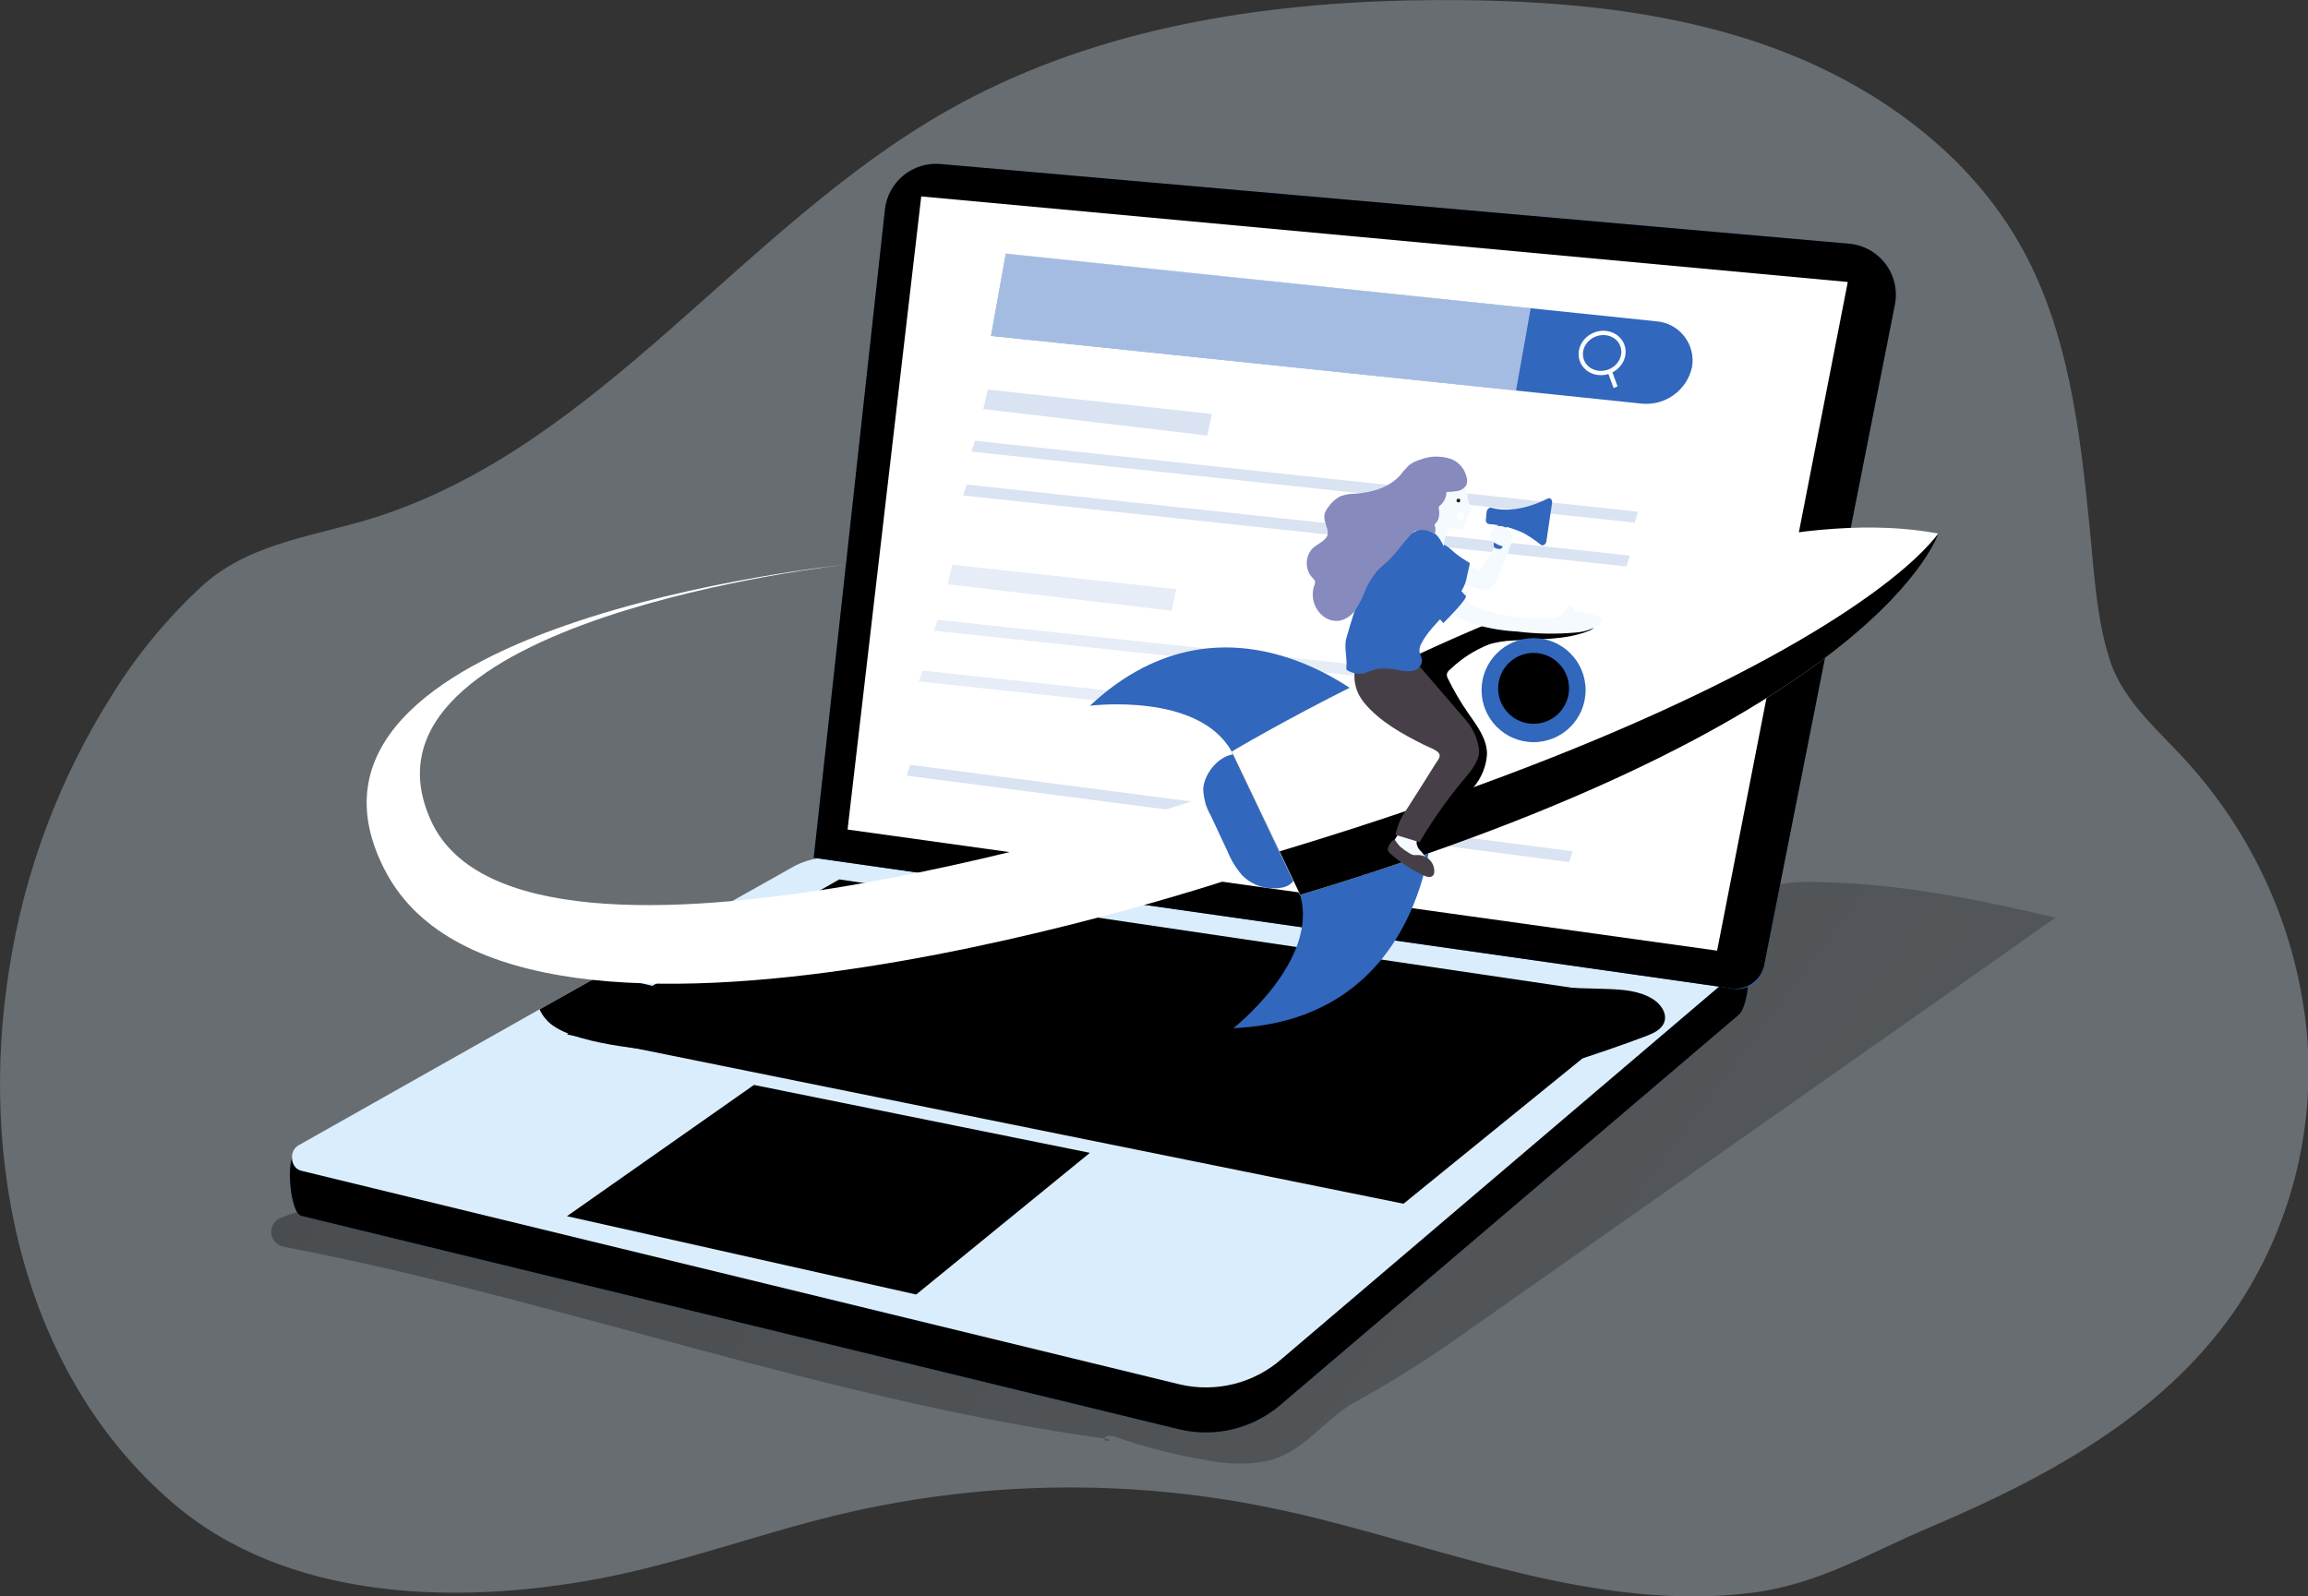 <svg width="558" height="386" viewBox="0 0 558 386" fill="none" xmlns="http://www.w3.org/2000/svg">
<rect x="0" y="0" width="558" height="386" fill="#333333" stroke="none"/>
<g clip-path="url(#clip0)">
<path opacity="0.18" d="M241.652 20.274C237.291 22.294 233.007 24.482 228.8 26.884C179.61 54.885 145.184 107.444 91.327 124.902C76.746 129.631 61.094 130.931 49.313 141.275C40.812 149.033 33.415 157.918 27.326 167.684C14.452 187.921 5.909 210.604 2.234 234.305C-5.126 280.208 5.171 331.895 41.693 363.339C69.142 386.994 109.993 388.188 144.373 381.792C164.095 378.135 182.991 371.005 202.514 366.307C236.647 358.128 272.153 357.496 306.556 364.456C329.246 369.046 351.171 376.957 373.877 381.807C390.187 385.311 407.17 387.255 423.817 385.097C439.79 383.031 452.107 375.412 466.657 369.26C494.336 357.525 522.35 342.56 539.992 317.329C553.562 297.556 559.831 273.679 557.725 249.79C555.429 225.937 545.668 203.417 529.832 185.434C522.809 177.355 513.629 170.224 510.202 159.942C506.775 149.66 506.239 137.664 505.168 127.121C502.843 104.001 500.058 80.223 488.797 59.904C476.281 37.319 454.111 21.146 429.922 12.042C405.732 2.938 379.584 0.337 353.742 0.031C315.476 -0.352 276.2 4.238 241.652 20.274Z" fill="#D3E3F3"/>
<path opacity="0.18" d="M241.652 20.274C237.291 22.294 233.007 24.482 228.8 26.884C179.61 54.885 145.184 107.444 91.327 124.902C76.746 129.631 61.094 130.931 49.313 141.275C40.812 149.033 33.415 157.918 27.326 167.684C14.452 187.921 5.909 210.604 2.234 234.305C-5.126 280.208 5.171 331.895 41.693 363.339C69.142 386.994 109.993 388.188 144.373 381.792C164.095 378.135 182.991 371.005 202.514 366.307C236.647 358.128 272.153 357.496 306.556 364.456C329.246 369.046 351.171 376.957 373.877 381.807C390.187 385.311 407.17 387.255 423.817 385.097C439.79 383.031 452.107 375.412 466.657 369.26C494.336 357.525 522.35 342.56 539.992 317.329C553.562 297.556 559.831 273.679 557.725 249.79C555.429 225.937 545.668 203.417 529.832 185.434C522.809 177.355 513.629 170.224 510.202 159.942C506.775 149.66 506.239 137.664 505.168 127.121C502.843 104.001 500.058 80.223 488.797 59.904C476.281 37.319 454.111 21.146 429.922 12.042C405.732 2.938 379.584 0.337 353.742 0.031C315.476 -0.352 276.2 4.238 241.652 20.274Z" fill="#D3E3F3"/>
<path d="M496.906 221.896L470.896 240.257L355.41 321.399C346.54 327.79 337.303 333.656 327.747 338.965C319.959 343.172 315.507 351.205 306.082 353.347C301.401 354.161 296.609 354.078 291.959 353.103C284.357 351.865 276.877 349.966 269.606 347.426C268.718 347.12 267.448 346.936 267.051 347.793C266.653 348.65 268.795 348.558 268.045 347.977C200.342 338.796 135.652 314.314 68.561 301.462C67.781 301.317 67.07 300.923 66.533 300.339C65.997 299.756 65.665 299.013 65.587 298.224C65.51 297.435 65.691 296.642 66.103 295.965C66.515 295.288 67.136 294.763 67.872 294.469C73.273 292.266 79.164 291.409 85.115 290.246C95.826 288.272 106.383 286.344 117.062 284.6C138.586 280.871 160.317 278.459 182.134 277.378C218.365 275.848 254.933 279.719 290.766 274.103C324.809 268.778 356.848 255.176 388.519 241.558C396.169 238.283 403.957 234.887 409.94 229.133C414.637 224.62 418.401 218.667 424.383 215.699C430.595 212.639 438.153 213.174 444.824 213.48C462.419 214.261 479.801 217.841 496.906 221.896Z" fill="url(#paint0_linear)"/>
<path d="M71.498 278.678L222.726 212.884C226.001 211.24 229.698 210.626 233.329 211.124L420.374 227.022C423.954 227.527 423.312 242.92 420.374 245.383L309.906 339.424C306.579 342.361 302.596 344.458 298.292 345.539C293.987 346.62 289.486 346.653 285.166 345.636L72.829 293.995C70.121 293.337 68.958 279.933 71.498 278.678Z" fill="#3167BC"/>
<path d="M71.498 278.678L222.726 212.884C226.001 211.24 229.698 210.626 233.329 211.124L420.374 227.022C423.954 227.527 423.312 242.92 420.374 245.383L309.906 339.424C306.579 342.361 302.596 344.458 298.292 345.539C293.987 346.62 289.486 346.653 285.166 345.636L72.829 293.995C70.121 293.337 68.958 279.933 71.498 278.678Z" fill="url(#paint1_linear)"/>
<path d="M420.42 234.474L309.952 328.514C306.628 331.456 302.646 333.557 298.34 334.641C294.035 335.724 289.533 335.759 285.212 334.741L72.829 283.085C70.121 282.427 69.769 278.143 72.293 276.873L130.496 244.021L145.796 235.422L192.324 209.273C195.599 207.628 199.296 207.014 202.927 207.513L418.538 226.272C422.118 226.701 423.312 232.01 420.42 234.474Z" fill="#DAEDFC"/>
<path d="M202.912 212.639L399.994 241.787L339.329 291.057L137.075 250.127L202.912 212.639Z" fill="url(#paint2_linear)"/>
<path d="M402.381 247.112C401.8 248.872 399.887 249.775 398.158 250.463C385.554 255.192 372.703 259.237 359.663 262.582C347.285 265.994 334.372 269.437 321.734 267.172C320.147 266.759 318.501 266.625 316.868 266.774C314.175 267.264 312.186 269.452 310.09 271.181C299.64 279.78 284.37 277.822 271.059 275.404C271.635 271.016 271.921 266.594 271.916 262.169C236.313 262.809 200.721 260.382 165.533 254.916C157.883 253.738 137.213 252.804 131.995 246.454C131.35 245.754 130.833 244.946 130.465 244.067L145.766 235.468C146.459 235.499 147.147 235.606 147.816 235.79C188.527 247.079 230.84 251.476 273.002 248.795C274.089 243.302 268.412 236.432 272.727 232.791C274.147 231.78 275.867 231.279 277.608 231.368C284.067 231.116 290.489 232.462 296.305 235.285C299.747 236.968 302.991 239.171 306.709 240.12C310.347 240.842 314.079 240.961 317.756 240.472C341.229 238.715 364.782 238.265 388.305 239.125C392.176 239.263 396.231 239.492 399.52 241.527C401.448 242.69 403.116 244.955 402.381 247.112Z" fill="url(#paint3_linear)"/>
<path d="M182.287 262.337L263.501 278.755L221.501 313.014L137.075 294.071L182.287 262.337Z" fill="url(#paint4_linear)"/>
<path d="M141.68 300.008C142.511 301.676 143.686 303.149 145.129 304.328C146.572 305.507 148.249 306.366 150.049 306.848C156.017 308.286 190.794 317.191 190.794 317.191C190.794 317.191 196.455 317.864 199.592 314.131L141.68 300.008Z" fill="url(#paint5_linear)"/>
<path d="M196.73 207.421L419.165 239.079C420.796 239.306 422.451 238.902 423.794 237.95C425.136 236.997 426.064 235.567 426.387 233.953L458.12 73.705C458.46 71.995 458.435 70.232 458.048 68.532C457.661 66.832 456.92 65.233 455.874 63.838C454.827 62.443 453.498 61.285 451.974 60.438C450.45 59.592 448.764 59.076 447.027 58.925L227.362 39.66C224.129 39.377 220.913 40.372 218.405 42.431C215.897 44.491 214.295 47.451 213.943 50.677L196.73 207.421Z" fill="#3167BC"/>
<path d="M196.73 207.421L418.584 238.987C420.376 239.241 422.198 238.799 423.675 237.752C425.151 236.705 426.171 235.132 426.525 233.357L458.12 73.705C458.46 71.995 458.435 70.232 458.048 68.532C457.661 66.832 456.92 65.233 455.874 63.838C454.827 62.443 453.498 61.285 451.974 60.438C450.45 59.592 448.764 59.076 447.027 58.925L227.362 39.66C224.129 39.377 220.913 40.372 218.405 42.431C215.897 44.491 214.295 47.451 213.943 50.677L196.73 207.421Z" fill="url(#paint6_linear)"/>
<path d="M415.141 229.868L446.736 68.182L222.726 47.495L204.916 200.582L415.141 229.868Z" fill="white"/>
<path d="M396.72 97.575L239.602 81.218L243.167 61.327L400.331 77.683C401.659 77.77 402.955 78.134 404.133 78.752C405.311 79.371 406.347 80.231 407.172 81.275C407.997 82.32 408.593 83.526 408.923 84.815C409.252 86.105 409.306 87.449 409.083 88.761C408.48 91.501 406.882 93.919 404.598 95.547C402.314 97.176 399.506 97.898 396.72 97.575Z" fill="#3167BC"/>
<path opacity="0.56" d="M239.602 81.218L366.518 94.454L370.083 74.501L243.167 61.25L239.602 81.218Z" fill="white"/>
<path d="M389.085 89.81C391.768 88.76 393.163 85.913 392.2 83.449C391.236 80.986 388.28 79.84 385.596 80.889C382.913 81.939 381.518 84.787 382.482 87.25C383.445 89.713 386.401 90.859 389.085 89.81Z" stroke="white" stroke-width="1.04" stroke-miterlimit="10"/>
<path d="M390.6 93.627C390.493 93.367 389.162 89.741 389.162 89.741" stroke="white" stroke-width="1.04" stroke-miterlimit="10"/>
<path opacity="0.18" d="M395.205 126.372L234.859 109.204L235.7 106.572L396.032 123.74L395.205 126.372Z" fill="#3167BC"/>
<path opacity="0.18" d="M291.867 105.317L237.72 98.906L238.821 94.193L292.984 100.1L291.867 105.317Z" fill="#3167BC"/>
<path opacity="0.18" d="M393.216 136.975L232.87 119.807L233.696 117.176L394.042 134.343L393.216 136.975Z" fill="#3167BC"/>
<g opacity="0.66">
<path opacity="0.18" d="M283.253 147.671L229.106 141.275L230.208 136.547L284.37 142.453L283.253 147.671Z" fill="#3167BC"/>
<path opacity="0.18" d="M386.163 169.673L225.816 152.505L226.658 149.858L387.005 167.041L386.163 169.673Z" fill="#3167BC"/>
<path opacity="0.18" d="M382.506 181.945L222.16 164.777L223.001 162.145L383.332 179.313L382.506 181.945Z" fill="#3167BC"/>
</g>
<path opacity="0.18" d="M379.4 208.462L219.222 187.545L220.048 184.929L380.226 205.845L379.4 208.462Z" fill="#3167BC"/>
<path d="M290.521 193.008C290.521 193.008 126.655 247.265 104.256 198.562C81.856 149.859 204.518 136.516 204.518 136.516C204.518 136.516 61.186 150.792 93.347 210.956C125.508 271.12 300.298 211.629 300.298 211.629L290.521 193.008Z" fill="white"/>
<path d="M290.903 190.758C290.972 192.987 291.581 195.167 292.678 197.108L296.717 205.738C297.579 207.885 298.788 209.876 300.298 211.629C301.48 212.824 302.928 213.723 304.522 214.255C306.117 214.787 307.815 214.935 309.478 214.689C310.262 214.638 311.02 214.385 311.68 213.957C312.339 213.528 312.876 212.937 313.242 212.241C313.93 210.451 312.767 208.538 311.834 206.87C309.325 202.387 308.254 197.277 307.06 192.288C306.142 188.402 304.276 182.924 299.533 182.373C295.34 181.884 291.148 186.673 290.903 190.758Z" fill="#3167BC"/>
<path d="M332.061 170.653C332.061 170.653 297.391 138.934 263.501 170.653C263.501 170.653 289.695 167.271 297.774 181.7L332.061 170.653Z" fill="#3167BC"/>
<path d="M346.229 199.648C346.229 199.648 344.577 246.623 298.202 248.612C298.202 248.612 318.964 232.286 314.328 216.403L346.229 199.648Z" fill="#3167BC"/>
<path d="M297.773 181.731C297.773 181.731 407.094 118.996 468.555 129.034C468.555 129.034 454.662 174.203 314.282 216.403L297.773 181.731Z" fill="white"/>
<path d="M468.631 129.003C468.631 129.003 454.739 174.172 314.359 216.372L309.356 205.861L297.773 181.731C297.773 181.731 394.808 125.974 457.431 127.963C461.183 128.065 464.925 128.412 468.631 129.003Z" fill="url(#paint7_linear)"/>
<path d="M468.631 129.003C458.915 141.749 425.377 165.236 356.434 190.284C352.538 191.712 348.524 193.14 344.393 194.568C333.53 198.322 321.851 202.086 309.356 205.861L297.789 181.731C297.789 181.731 309.738 174.555 328.007 165.435C337.646 160.615 349.044 155.26 361.376 150.134C395.787 135.828 437.495 123.204 468.631 129.003Z" fill="white"/>
<path d="M384.388 152.429C378.559 154.862 372.01 154.464 365.707 154.877C363.833 154.952 361.974 155.245 360.168 155.75C356.603 157.129 353.351 159.21 350.605 161.87C350.232 162.126 349.953 162.497 349.81 162.926C349.768 163.371 349.876 163.818 350.116 164.196C351.511 167.04 353.117 169.776 354.92 172.382C357.062 175.442 359.586 178.701 359.51 182.465C359.293 185.347 358.174 188.088 356.312 190.299L355.853 190.942C353.646 193.914 351.249 196.741 348.677 199.403C346.78 201.362 348.004 207.345 343.414 205.906C339.421 204.667 341.364 199.924 342.726 197.43L344.256 194.584L346.826 189.825C348.784 186.229 350.773 181.96 349.121 178.211C347.958 175.595 345.281 174.019 342.771 172.611C338.036 169.804 333.071 167.404 327.93 165.435C337.569 160.615 348.968 155.26 361.3 150.134C369.351 150.81 377.438 150.927 385.505 150.486C386.178 151.129 385.23 152.077 384.388 152.429Z" fill="url(#paint8_linear)"/>
<path d="M370.771 179.451C377.717 179.451 383.347 173.82 383.347 166.873C383.347 159.927 377.717 154.296 370.771 154.296C363.825 154.296 358.194 159.927 358.194 166.873C358.194 173.82 363.825 179.451 370.771 179.451Z" fill="#3167BC"/>
<path d="M370.771 175.014C375.503 175.014 379.339 171.177 379.339 166.445C379.339 161.713 375.503 157.876 370.771 157.876C366.039 157.876 362.203 161.713 362.203 166.445C362.203 171.177 366.039 175.014 370.771 175.014Z" fill="url(#paint9_linear)"/>
<path d="M351.967 139.484C351.967 139.561 350.162 139.255 350.207 139.347C350.62 139.833 351.145 140.211 351.737 140.448C353.902 141.322 356.12 142.058 358.378 142.652C360.627 142.881 361.713 140.754 362.417 138.964C362.983 137.526 363.565 136.088 364.161 134.665C364.619 133.749 364.909 132.76 365.018 131.742C365.041 131.509 365.009 131.273 364.926 131.054C364.78 130.771 364.535 130.553 364.238 130.441C363.787 130.258 363.281 130.258 362.83 130.441C362.004 130.793 361.621 131.727 361.208 132.522C360.244 134.343 358.73 135.827 357.903 137.709C357.285 137.748 356.676 137.545 356.205 137.143L353.528 135.399C353.399 135.296 353.246 135.228 353.084 135.2C352.952 135.193 352.82 135.219 352.7 135.275C352.58 135.331 352.475 135.416 352.395 135.521C351.914 136.103 351.625 136.819 351.569 137.572C351.492 137.956 351.492 138.351 351.569 138.735C351.665 139.003 351.799 139.255 351.967 139.484Z" fill="#F5FAFE"/>
<path d="M354.032 135.323L354.981 135.904C355.119 135.904 355.256 136.057 355.302 136.21C355.333 136.32 355.333 136.437 355.302 136.547L354.675 139.332C354.484 140.578 354.036 141.771 353.359 142.836C352.992 143.34 350.299 141.474 349.84 141.229C348.695 140.469 347.695 139.51 346.887 138.398C346.514 137.945 346.228 137.426 346.046 136.868C345.77 135.457 345.986 133.993 346.658 132.722C347.729 130.625 349.534 131.666 350.896 132.951C351.865 133.838 352.915 134.632 354.032 135.323Z" fill="#3167BC"/>
<path d="M336.758 204.82C336.805 205.021 336.912 205.202 337.064 205.34C339.246 207.468 341.846 209.12 344.699 210.191C344.872 210.287 345.067 210.34 345.265 210.344C345.455 210.304 345.625 210.197 345.743 210.042C345.861 209.888 345.919 209.696 345.908 209.502C345.869 209.114 345.727 208.744 345.495 208.431C344.933 207.542 344.304 206.698 343.613 205.906C342.968 205.374 342.556 204.611 342.465 203.78C342.525 203.366 342.633 202.96 342.787 202.571C343.246 200.842 340.369 200.49 339.16 200.903C338.477 201.317 337.903 201.889 337.485 202.57C337.067 203.252 336.818 204.023 336.758 204.82Z" fill="#F5FAFE"/>
<path d="M329.72 156.224C329.72 156.224 324.503 163.507 329.873 169.995C333.591 174.493 339.176 177.554 344.317 180.124C345.22 180.583 346.291 180.95 347.163 181.501C348.861 182.572 347.821 183.475 346.918 184.898C344.653 188.54 342.369 192.156 340.063 195.747C338.731 197.565 337.817 199.654 337.386 201.867L343.215 203.642C346.356 198.288 349.938 193.205 353.925 188.448C355.654 186.398 357.888 183.858 357.567 181.012C357.164 178.377 356.005 175.916 354.231 173.927L343.322 161.258L329.72 156.224Z" fill="#473F47"/>
<path d="M355.057 121.414C355.241 121.949 355.761 122.378 355.838 122.944C355.914 123.51 355.333 124.183 354.95 124.811C354.568 125.438 354.308 126.647 353.787 127.488C353.694 127.674 353.544 127.824 353.359 127.917C353.192 127.977 353.016 128.008 352.839 128.009C352.143 127.989 351.454 127.876 350.789 127.672C350.67 127.597 350.53 127.564 350.391 127.58C350.274 127.649 350.187 127.758 350.146 127.886C349.368 129.496 348.995 131.271 349.06 133.058C349.06 133.639 349.06 134.374 348.585 134.665C348.413 134.777 348.209 134.831 348.004 134.818C346.657 134.818 345.632 133.609 344.944 132.415C344.381 131.343 343.944 130.208 343.643 129.034C343.534 128.693 343.492 128.335 343.521 127.978C343.592 127.563 343.737 127.164 343.949 126.8C344.628 125.474 345.177 124.085 345.586 122.653C345.943 120.777 346.583 118.966 347.484 117.283C347.833 116.748 348.342 116.336 348.937 116.104C349.618 115.956 350.326 115.993 350.987 116.212C352.37 116.433 353.613 117.178 354.461 118.293C354.721 118.69 354.843 120.725 355.057 121.414Z" fill="#F5FAFE"/>
<path d="M341.639 162.207C340.47 162.393 339.275 162.325 338.135 162.008C336.464 161.673 334.754 161.575 333.056 161.717C332.047 161.97 331.059 162.303 330.103 162.711C329.327 162.92 328.515 162.959 327.722 162.824C326.93 162.689 326.176 162.385 325.513 161.931C325.513 161.702 325.513 161.457 325.513 161.227C325.742 159.177 324.885 156.27 325.513 154.296C327.762 146.416 329.674 140.525 334.157 133.762C335.442 131.819 340.507 129.325 342.588 128.284C343.061 128.03 343.582 127.879 344.118 127.84C344.734 127.865 345.336 128.033 345.877 128.33C347.729 129.233 348.448 130.916 349.35 132.66C350.402 134.437 351.118 136.393 351.462 138.429C351.691 141.06 352.625 143.524 351.125 145.972C349.06 149.415 345.632 151.741 343.72 155.459C343.381 155.996 343.191 156.614 343.169 157.249C343.169 158.136 343.796 158.947 343.796 159.835C343.734 160.408 343.491 160.946 343.104 161.372C342.716 161.798 342.203 162.09 341.639 162.207Z" fill="#3167BC"/>
<path d="M353.436 149.797C354.17 150.134 354.966 150.425 355.593 150.67C359.189 151.815 362.917 152.494 366.686 152.689C371.426 153.288 376.217 153.375 380.976 152.949C382.92 152.8 384.804 152.209 386.484 151.22C386.974 150.899 387.479 150.318 387.234 149.782C387.092 149.543 386.877 149.356 386.622 149.247C384.784 148.277 382.712 147.842 380.64 147.992C380.64 147.273 380.456 146.355 379.752 146.293C379.048 146.232 378.635 147.196 378.222 147.824C377.304 149.354 375.162 149.522 373.448 149.507C369.488 149.565 365.534 149.159 361.667 148.298C359.729 147.835 357.85 147.153 356.067 146.263C354.92 145.681 352.609 143.279 351.477 144.564C350.345 145.85 349.289 146.707 350.819 148.068C351.599 148.774 352.481 149.357 353.436 149.797Z" fill="#F5FAFE"/>
<path d="M347.469 135.032C347.469 135.032 353.466 143.493 354.338 143.998C355.21 144.503 348.953 150.654 348.953 150.654C348.953 150.654 341.7 142.805 340.859 138.796C340.017 134.787 343.766 132.033 347.469 135.032Z" fill="#3167BC"/>
<path d="M354.415 117.466C354.157 117.819 353.83 118.114 353.454 118.335C353.078 118.556 352.66 118.698 352.227 118.752C351.473 118.872 350.711 118.938 349.947 118.951C349.947 118.951 349.81 118.951 349.764 118.951C349.736 118.982 349.715 119.018 349.702 119.057C349.689 119.097 349.684 119.139 349.687 119.18C349.655 119.768 349.503 120.343 349.24 120.869C348.976 121.395 348.608 121.862 348.157 122.24C348.039 122.315 347.943 122.421 347.882 122.546C347.82 122.725 347.82 122.919 347.882 123.097C347.989 123.71 347.989 124.336 347.882 124.949C347.795 125.571 347.504 126.146 347.056 126.586C346.944 126.663 346.863 126.777 346.826 126.907C346.825 127.021 346.857 127.132 346.918 127.228C347.129 127.868 347.085 128.564 346.795 129.172C346.22 128.73 345.554 128.422 344.845 128.268C344.136 128.115 343.402 128.12 342.695 128.284C342.266 128.321 341.859 128.492 341.532 128.774C339.482 130.931 337.799 133.487 335.642 135.568C334.724 136.455 333.698 137.235 332.842 138.199C331.55 139.775 330.517 141.547 329.782 143.448C329.22 144.937 328.475 146.351 327.563 147.655C327.105 148.304 326.523 148.855 325.85 149.278C325.178 149.701 324.429 149.986 323.646 150.119C322.905 150.18 322.159 150.086 321.456 149.844C320.753 149.602 320.107 149.216 319.561 148.711C318.606 147.836 317.924 146.702 317.598 145.448C317.273 144.194 317.316 142.872 317.725 141.642C317.924 141.261 317.979 140.821 317.878 140.403C317.759 140.171 317.592 139.968 317.388 139.806C316.45 138.829 315.927 137.527 315.927 136.172C315.927 134.817 316.45 133.515 317.388 132.538C318.413 131.574 320.877 130.641 321.015 129.049C321.152 127.458 319.729 125.882 320.311 124.046C320.521 123.488 320.826 122.97 321.213 122.516C321.951 121.432 322.951 120.553 324.12 119.96C325.304 119.562 326.544 119.36 327.793 119.364C331.801 119.088 335.993 117.834 338.64 114.773C339.236 113.98 339.891 113.234 340.599 112.539C341.429 111.897 342.374 111.42 343.383 111.132C345.811 110.203 348.489 110.165 350.942 111.025C351.794 111.38 352.555 111.925 353.167 112.616C353.779 113.308 354.227 114.129 354.476 115.018C354.642 115.407 354.722 115.827 354.711 116.249C354.701 116.671 354.6 117.086 354.415 117.466Z" fill="#878ABC"/>
<path d="M353.971 124.092C353.382 124.072 352.795 124.021 352.212 123.939C352.043 124.26 352.808 125.469 352.977 125.561C353.057 125.631 353.16 125.669 353.267 125.669C353.374 125.669 353.477 125.631 353.558 125.561C353.625 125.464 353.672 125.355 353.696 125.239L353.971 124.076" fill="white"/>
<path d="M352.594 121.491C352.848 121.491 353.053 121.285 353.053 121.032C353.053 120.778 352.848 120.573 352.594 120.573C352.341 120.573 352.135 120.778 352.135 121.032C352.135 121.285 352.341 121.491 352.594 121.491Z" fill="#231F20"/>
<path d="M363.524 126.818L362.863 126.692C362.448 126.613 362.047 126.885 361.968 127.3L361.127 131.72C361.048 132.135 361.32 132.535 361.735 132.614L362.397 132.74C362.812 132.819 363.212 132.547 363.291 132.132L364.133 127.712C364.212 127.297 363.939 126.897 363.524 126.818Z" fill="#3167BC"/>
<path d="M362.187 127.182C361.785 127.225 361.403 127.378 361.082 127.623C360.761 127.869 360.513 128.198 360.367 128.575C360.24 129.066 360.266 129.583 360.441 130.059C360.616 130.534 360.932 130.945 361.346 131.237C362.187 131.802 363.154 132.154 364.161 132.262C364.308 132.313 364.465 132.328 364.619 132.307C364.774 132.286 364.92 132.228 365.049 132.14C365.18 131.995 365.266 131.814 365.293 131.62C365.534 130.938 365.633 130.214 365.584 129.493C365.374 128.773 364.92 128.149 364.301 127.728C363.681 127.306 362.934 127.113 362.187 127.182Z" fill="#F5FAFE"/>
<path d="M359.403 123.893L359.25 125.637C359.199 125.868 359.242 126.11 359.367 126.31C359.493 126.511 359.693 126.654 359.923 126.708C362.855 126.914 365.724 127.661 368.384 128.912C369.827 129.723 371.198 130.655 372.485 131.696C373.005 132.109 373.754 131.696 373.877 130.809L375.239 121.628C375.361 120.817 374.78 120.251 374.168 120.557C371.612 121.858 365.875 124.245 360.566 122.776C360 122.638 359.464 123.174 359.403 123.893Z" fill="#3167BC"/>
<path d="M337.126 202.938C336.393 203.409 335.851 204.125 335.596 204.958C335.512 205.216 335.512 205.495 335.596 205.753C335.703 205.984 335.866 206.183 336.07 206.335C338.517 208.514 341.269 210.324 344.24 211.705C344.617 211.898 345.028 212.018 345.449 212.057C345.658 212.081 345.87 212.05 346.063 211.967C346.256 211.883 346.424 211.751 346.551 211.583C346.696 211.338 346.771 211.057 346.765 210.772C346.781 210.247 346.692 209.724 346.501 209.234C346.311 208.745 346.023 208.298 345.656 207.923C345.289 207.547 344.849 207.249 344.364 207.047C343.879 206.845 343.358 206.744 342.833 206.748C342.456 206.779 342.077 206.779 341.701 206.748C341.348 206.658 341.016 206.502 340.721 206.289C339.917 205.82 339.159 205.277 338.457 204.667C337.983 204.114 337.539 203.537 337.126 202.938Z" fill="#473F47"/>
</g>
<defs>
<linearGradient id="paint0_linear" x1="-163.774" y1="-72.022" x2="985.074" y2="787.166" gradientUnits="userSpaceOnUse">
<stop offset="0.01"/>
<stop offset="0.08" stop-opacity="0.69"/>
<stop offset="0.21" stop-opacity="0.32"/>
<stop offset="1" stop-opacity="0"/>
</linearGradient>
<linearGradient id="paint1_linear" x1="59784.8" y1="21692.4" x2="64185.1" y2="58092.2" gradientUnits="userSpaceOnUse">
<stop offset="0.01"/>
<stop offset="0.08" stop-opacity="0.69"/>
<stop offset="0.21" stop-opacity="0.32"/>
<stop offset="1" stop-opacity="0"/>
</linearGradient>
<linearGradient id="paint2_linear" x1="49799.9" y1="5724.64" x2="48660.4" y2="31551.2" gradientUnits="userSpaceOnUse">
<stop offset="0.01"/>
<stop offset="0.08" stop-opacity="0.69"/>
<stop offset="0.21" stop-opacity="0.32"/>
<stop offset="1" stop-opacity="0"/>
</linearGradient>
<linearGradient id="paint3_linear" x1="49406.5" y1="5717.24" x2="49874.5" y2="18474" gradientUnits="userSpaceOnUse">
<stop offset="0.01"/>
<stop offset="0.08" stop-opacity="0.69"/>
<stop offset="0.21" stop-opacity="0.32"/>
<stop offset="1" stop-opacity="0"/>
</linearGradient>
<linearGradient id="paint4_linear" x1="18028.9" y1="6112.51" x2="17267.4" y2="18952.8" gradientUnits="userSpaceOnUse">
<stop offset="0.01"/>
<stop offset="0.08" stop-opacity="0.69"/>
<stop offset="0.21" stop-opacity="0.32"/>
<stop offset="1" stop-opacity="0"/>
</linearGradient>
<linearGradient id="paint5_linear" x1="8286.34" y1="4272.65" x2="8172.32" y2="5258.5" gradientUnits="userSpaceOnUse">
<stop offset="0.01"/>
<stop offset="0.08" stop-opacity="0.69"/>
<stop offset="0.21" stop-opacity="0.32"/>
<stop offset="1" stop-opacity="0"/>
</linearGradient>
<linearGradient id="paint6_linear" x1="59656.8" y1="6304.16" x2="72484.1" y2="153260" gradientUnits="userSpaceOnUse">
<stop offset="0.01"/>
<stop offset="0.08" stop-opacity="0.69"/>
<stop offset="0.21" stop-opacity="0.32"/>
<stop offset="1" stop-opacity="0"/>
</linearGradient>
<linearGradient id="paint7_linear" x1="46494.3" y1="10692.9" x2="47623.4" y2="21366.6" gradientUnits="userSpaceOnUse">
<stop offset="0.01"/>
<stop offset="0.08" stop-opacity="0.69"/>
<stop offset="0.21" stop-opacity="0.32"/>
<stop offset="1" stop-opacity="0"/>
</linearGradient>
<linearGradient id="paint8_linear" x1="12779.9" y1="9149.93" x2="20480.9" y2="8534.36" gradientUnits="userSpaceOnUse">
<stop offset="0.01"/>
<stop offset="0.08" stop-opacity="0.69"/>
<stop offset="0.21" stop-opacity="0.32"/>
<stop offset="1" stop-opacity="0"/>
</linearGradient>
<linearGradient id="paint9_linear" x1="3942.32" y1="1520.28" x2="6026.87" y2="3347.34" gradientUnits="userSpaceOnUse">
<stop offset="0.01"/>
<stop offset="0.08" stop-opacity="0.69"/>
<stop offset="0.21" stop-opacity="0.32"/>
<stop offset="1" stop-opacity="0"/>
</linearGradient>
<clipPath id="clip0">
<rect width="558" height="386" fill="white"/>
</clipPath>
</defs>
</svg>

